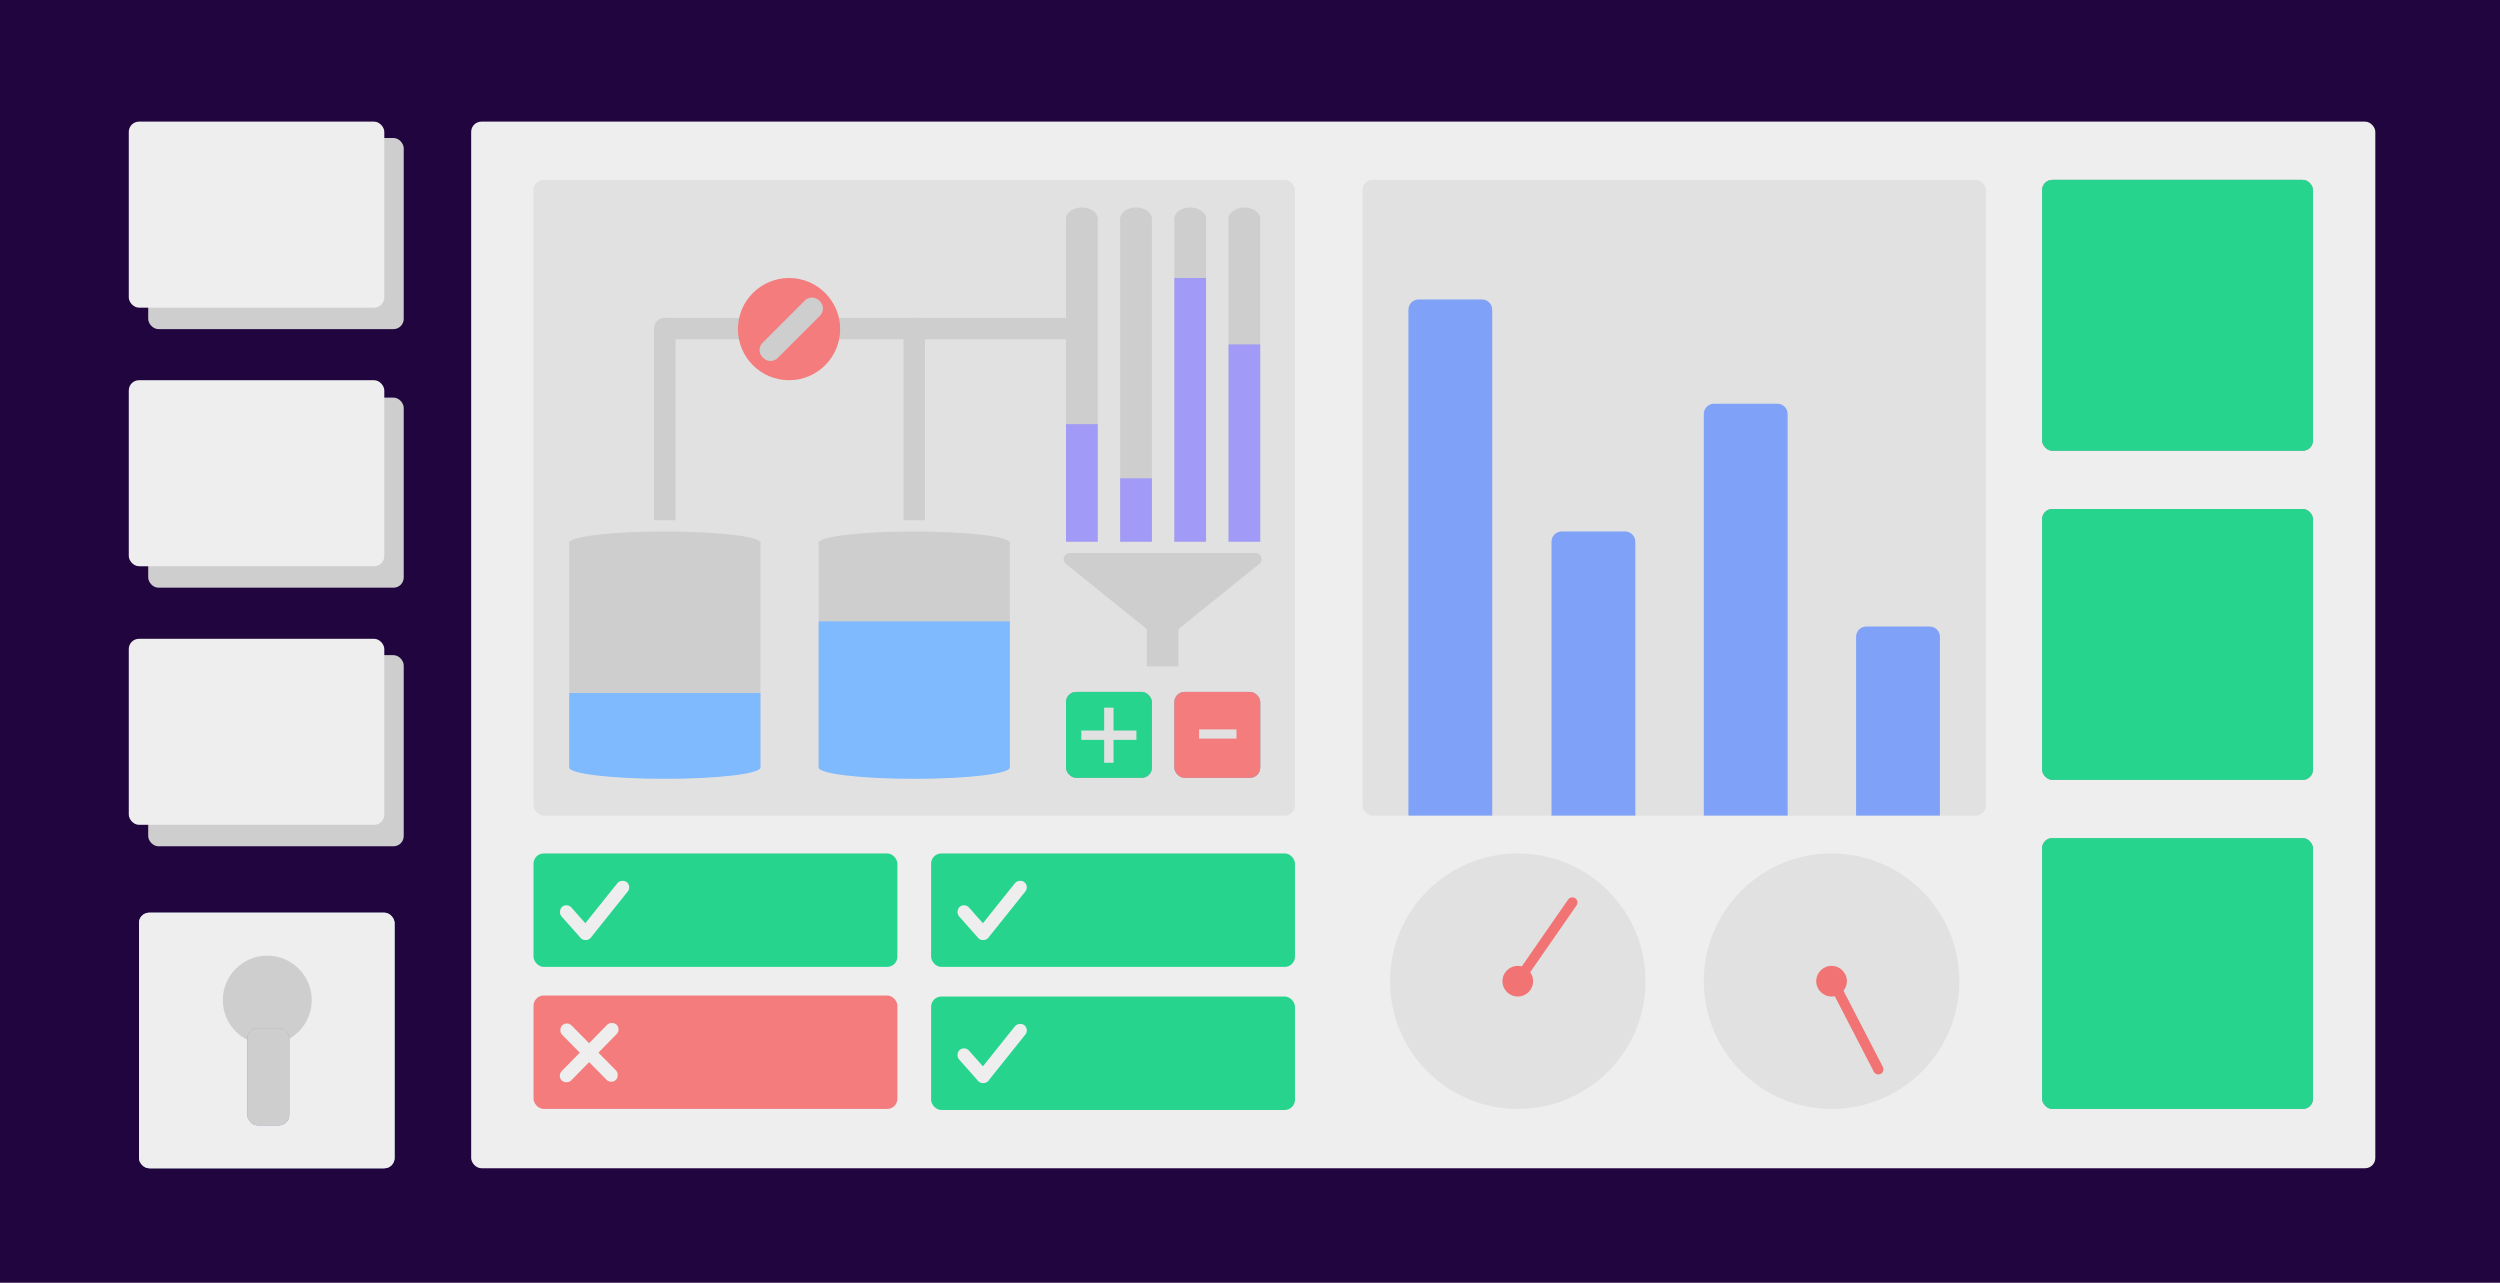 <svg width="2446" height="1255" viewBox="0 0 2446 1255" fill="none" xmlns="http://www.w3.org/2000/svg">
<rect width="2446" height="1255" fill="#21053F"/>
<rect x="461" y="119" width="1863" height="1024" rx="10" fill="#EEEEEE"/>
<rect x="1998" y="176" width="265" height="265" rx="10" fill="#9FACBF"/>
<rect x="1998" y="176" width="265" height="265" rx="10" fill="#9FACBF"/>
<rect x="1998" y="176" width="265" height="265" rx="10" fill="#26D48E"/>
<rect x="1333" y="176" width="610" height="622" rx="10" fill="#E1E1E1"/>
<rect x="1998" y="498" width="265" height="265" rx="10" fill="#9FACBF"/>
<rect x="1998" y="498" width="265" height="265" rx="10" fill="#9FACBF"/>
<rect x="1998" y="498" width="265" height="265" rx="10" fill="#26D48E"/>
<rect x="1998" y="820" width="265" height="265" rx="10" fill="#9FACBF"/>
<rect x="1998" y="820" width="265" height="265" rx="10" fill="#9FACBF"/>
<rect x="1998" y="820" width="265" height="265" rx="10" fill="#26D48E"/>
<rect x="145" y="135" width="250" height="187" rx="10" fill="#CECECE"/>
<rect x="126" y="119" width="250" height="182" rx="10" fill="#EEEEEE"/>
<rect x="145" y="389" width="250" height="186" rx="10" fill="#CECECE"/>
<rect x="126" y="372" width="250" height="182" rx="10" fill="#EEEEEE"/>
<rect x="145" y="641" width="250" height="187" rx="10" fill="#CECECE"/>
<rect x="126" y="625" width="250" height="182" rx="10" fill="#EEEEEE"/>
<rect x="136" y="893" width="250" height="250" rx="10" fill="#9FACBF"/>
<rect x="136" y="893" width="250" height="250" rx="10" fill="#9FACBF"/>
<rect x="136" y="893" width="250" height="250" rx="10" fill="#EEEEEE"/>
<circle cx="1485" cy="960" r="125" fill="#E1E1E1"/>
<circle cx="1485" cy="960" r="15" fill="#F17373"/>
<path d="M1378 303C1378 297.477 1382.48 293 1388 293H1450C1455.52 293 1460 297.477 1460 303V798H1378V303Z" fill="#80A1F8"/>
<path d="M1534.27 880.109C1535.85 877.84 1538.96 877.275 1541.23 878.849C1543.5 880.422 1544.07 883.537 1542.49 885.807L1491.22 959.768L1483 954.07L1534.27 880.109Z" fill="#F17373"/>
<circle cx="1792" cy="960" r="125" fill="#E1E1E1"/>
<circle cx="1792" cy="960" r="15" fill="#F17373"/>
<path d="M1842.23 1043.94C1843.49 1046.39 1842.53 1049.41 1840.08 1050.68C1837.63 1051.94 1834.61 1050.98 1833.34 1048.53L1792 968.594L1800.88 964L1842.23 1043.94Z" fill="#F17373"/>
<path d="M1518 530C1518 524.477 1522.48 520 1528 520H1590C1595.52 520 1600 524.477 1600 530V798H1518V530Z" fill="#80A1F8"/>
<path d="M1667 405C1667 399.477 1671.48 395 1677 395H1739C1744.52 395 1749 399.477 1749 405V798H1667V405Z" fill="#80A1F8"/>
<path d="M1816 623C1816 617.477 1820.48 613 1826 613H1888C1893.52 613 1898 617.477 1898 623V798H1816V623Z" fill="#80A1F8"/>
<rect x="522" y="176" width="745" height="622" rx="10" fill="#E1E1E1"/>
<rect x="801" y="530" width="187" height="221" fill="#CECECE"/>
<rect x="801" y="608" width="187" height="143" fill="#7FB9FE"/>
<ellipse cx="894.5" cy="531" rx="93.5" ry="11" fill="#CECECE"/>
<rect x="1043" y="214" width="31" height="316" fill="#CECECE"/>
<ellipse cx="1058.5" cy="214" rx="15.5" ry="11" fill="#CECECE"/>
<rect x="1096" y="214" width="31" height="316" fill="#CECECE"/>
<rect x="1122" y="556" width="31" height="96" fill="#CECECE"/>
<ellipse cx="1111.5" cy="214" rx="15.5" ry="11" fill="#CECECE"/>
<rect x="1149" y="214" width="31" height="316" fill="#CECECE"/>
<ellipse cx="1164.5" cy="214" rx="15.5" ry="11" fill="#CECECE"/>
<rect x="1202" y="214" width="31" height="316" fill="#CECECE"/>
<ellipse cx="1217.5" cy="214" rx="15.5" ry="11" fill="#CECECE"/>
<ellipse cx="894.5" cy="751" rx="93.5" ry="11" fill="#7FB9FE"/>
<rect x="557" y="530" width="187" height="221" fill="#CECECE"/>
<rect x="557" y="678" width="187" height="73" fill="#7FB9FE"/>
<ellipse cx="650.5" cy="531" rx="93.5" ry="11" fill="#CECECE"/>
<ellipse cx="650.5" cy="751" rx="93.5" ry="11" fill="#7FB9FE"/>
<path d="M640 321C640 315.477 644.477 311 650 311H651C656.523 311 661 315.477 661 321V509H640V321Z" fill="#CECECE"/>
<path d="M1045 311C1050.52 311 1055 315.477 1055 321V322C1055 327.523 1050.52 332 1045 332H650V311H1045Z" fill="#CECECE"/>
<path d="M884 321C884 315.477 888.477 311 894 311H895C900.523 311 905 315.477 905 321V509H884V321Z" fill="#CECECE"/>
<circle cx="772" cy="322" r="50" fill="#F47C7C"/>
<path d="M787.399 294.071C791.304 290.166 797.636 290.166 801.541 294.071L802.248 294.778C806.153 298.683 806.153 305.015 802.248 308.92L760.921 350.248C757.015 354.153 750.684 354.153 746.778 350.248L746.071 349.541C742.166 345.635 742.166 339.304 746.071 335.398L787.399 294.071Z" fill="#CECECE"/>
<rect x="1043" y="677" width="84" height="84" rx="10" fill="#9FACBF"/>
<rect x="1043" y="677" width="84" height="84" rx="10" fill="#9FACBF"/>
<rect x="1043" y="677" width="84" height="84" rx="10" fill="#26D48E"/>
<rect x="1149" y="677" width="84" height="84" rx="10" fill="#9FACBF"/>
<rect x="1149" y="677" width="84" height="84" rx="10" fill="#9FACBF"/>
<rect x="1149" y="677" width="84" height="84" rx="10" fill="#F47C7C"/>
<path d="M1080.32 746.283V692.376H1089.47V746.283H1080.32ZM1057.94 723.903V714.756H1111.85V723.903H1057.94Z" fill="#E1E1E1"/>
<path d="M1209.76 713.652V722.636H1173.17V713.652H1209.76Z" fill="#E1E1E1"/>
<path d="M1133.73 624.96C1135.93 626.734 1139.07 626.734 1141.27 624.96L1232.1 551.669C1236.5 548.116 1233.99 541 1228.33 541H1046.67C1041.01 541 1038.5 548.116 1042.9 551.669L1133.73 624.96Z" fill="#CECECE"/>
<rect x="1043" y="415" width="31" height="115" fill="#A19AF6"/>
<rect x="1096" y="468" width="31" height="62" fill="#A19AF6"/>
<rect x="1149" y="272" width="31" height="258" fill="#A19AF6"/>
<rect x="1202" y="337" width="31" height="193" fill="#A19AF6"/>
<rect x="911" y="835" width="356" height="111" rx="10" fill="#26D48E"/>
<rect x="943.728" y="883.027" width="41.108" height="13" rx="6.5" transform="rotate(48.443 943.728 883.027)" fill="#EEEEEE"/>
<rect x="1007.27" y="867.124" width="70.603" height="13" rx="6.5" transform="rotate(128.674 1007.27 867.124)" fill="#EEEEEE"/>
<rect x="911" y="975" width="356" height="111" rx="10" fill="#26D48E"/>
<rect x="943.728" y="1023.03" width="41.108" height="13" rx="6.5" transform="rotate(48.443 943.728 1023.03)" fill="#EEEEEE"/>
<rect x="1007.27" y="1007.12" width="70.603" height="13" rx="6.5" transform="rotate(128.674 1007.27 1007.12)" fill="#EEEEEE"/>
<rect x="522" y="835" width="356" height="111" rx="10" fill="#26D48E"/>
<rect x="554.728" y="883.027" width="41.108" height="13" rx="6.5" transform="rotate(48.443 554.728 883.027)" fill="#EEEEEE"/>
<rect x="618.269" y="867.124" width="70.603" height="13" rx="6.5" transform="rotate(128.674 618.269 867.124)" fill="#EEEEEE"/>
<rect x="522" y="974" width="356" height="111" rx="10" fill="#F47C7C"/>
<rect x="607.877" y="1007.1" width="76.535" height="13" rx="6.5" transform="rotate(134.451 607.877 1007.1)" fill="#EEEEEE"/>
<rect x="554.63" y="998.653" width="74.904" height="13" rx="6.5" transform="rotate(45.362 554.63 998.653)" fill="#EEEEEE"/>
<circle cx="261.5" cy="978.5" r="43.5" fill="#CECECE"/>
<rect x="242" y="1006" width="41" height="95" rx="10" fill="#9FACBF"/>
<rect x="242" y="1006" width="41" height="95" rx="10" fill="#9FACBF"/>
<rect x="242" y="1006" width="41" height="95" rx="10" fill="#CECECE"/>
</svg>
